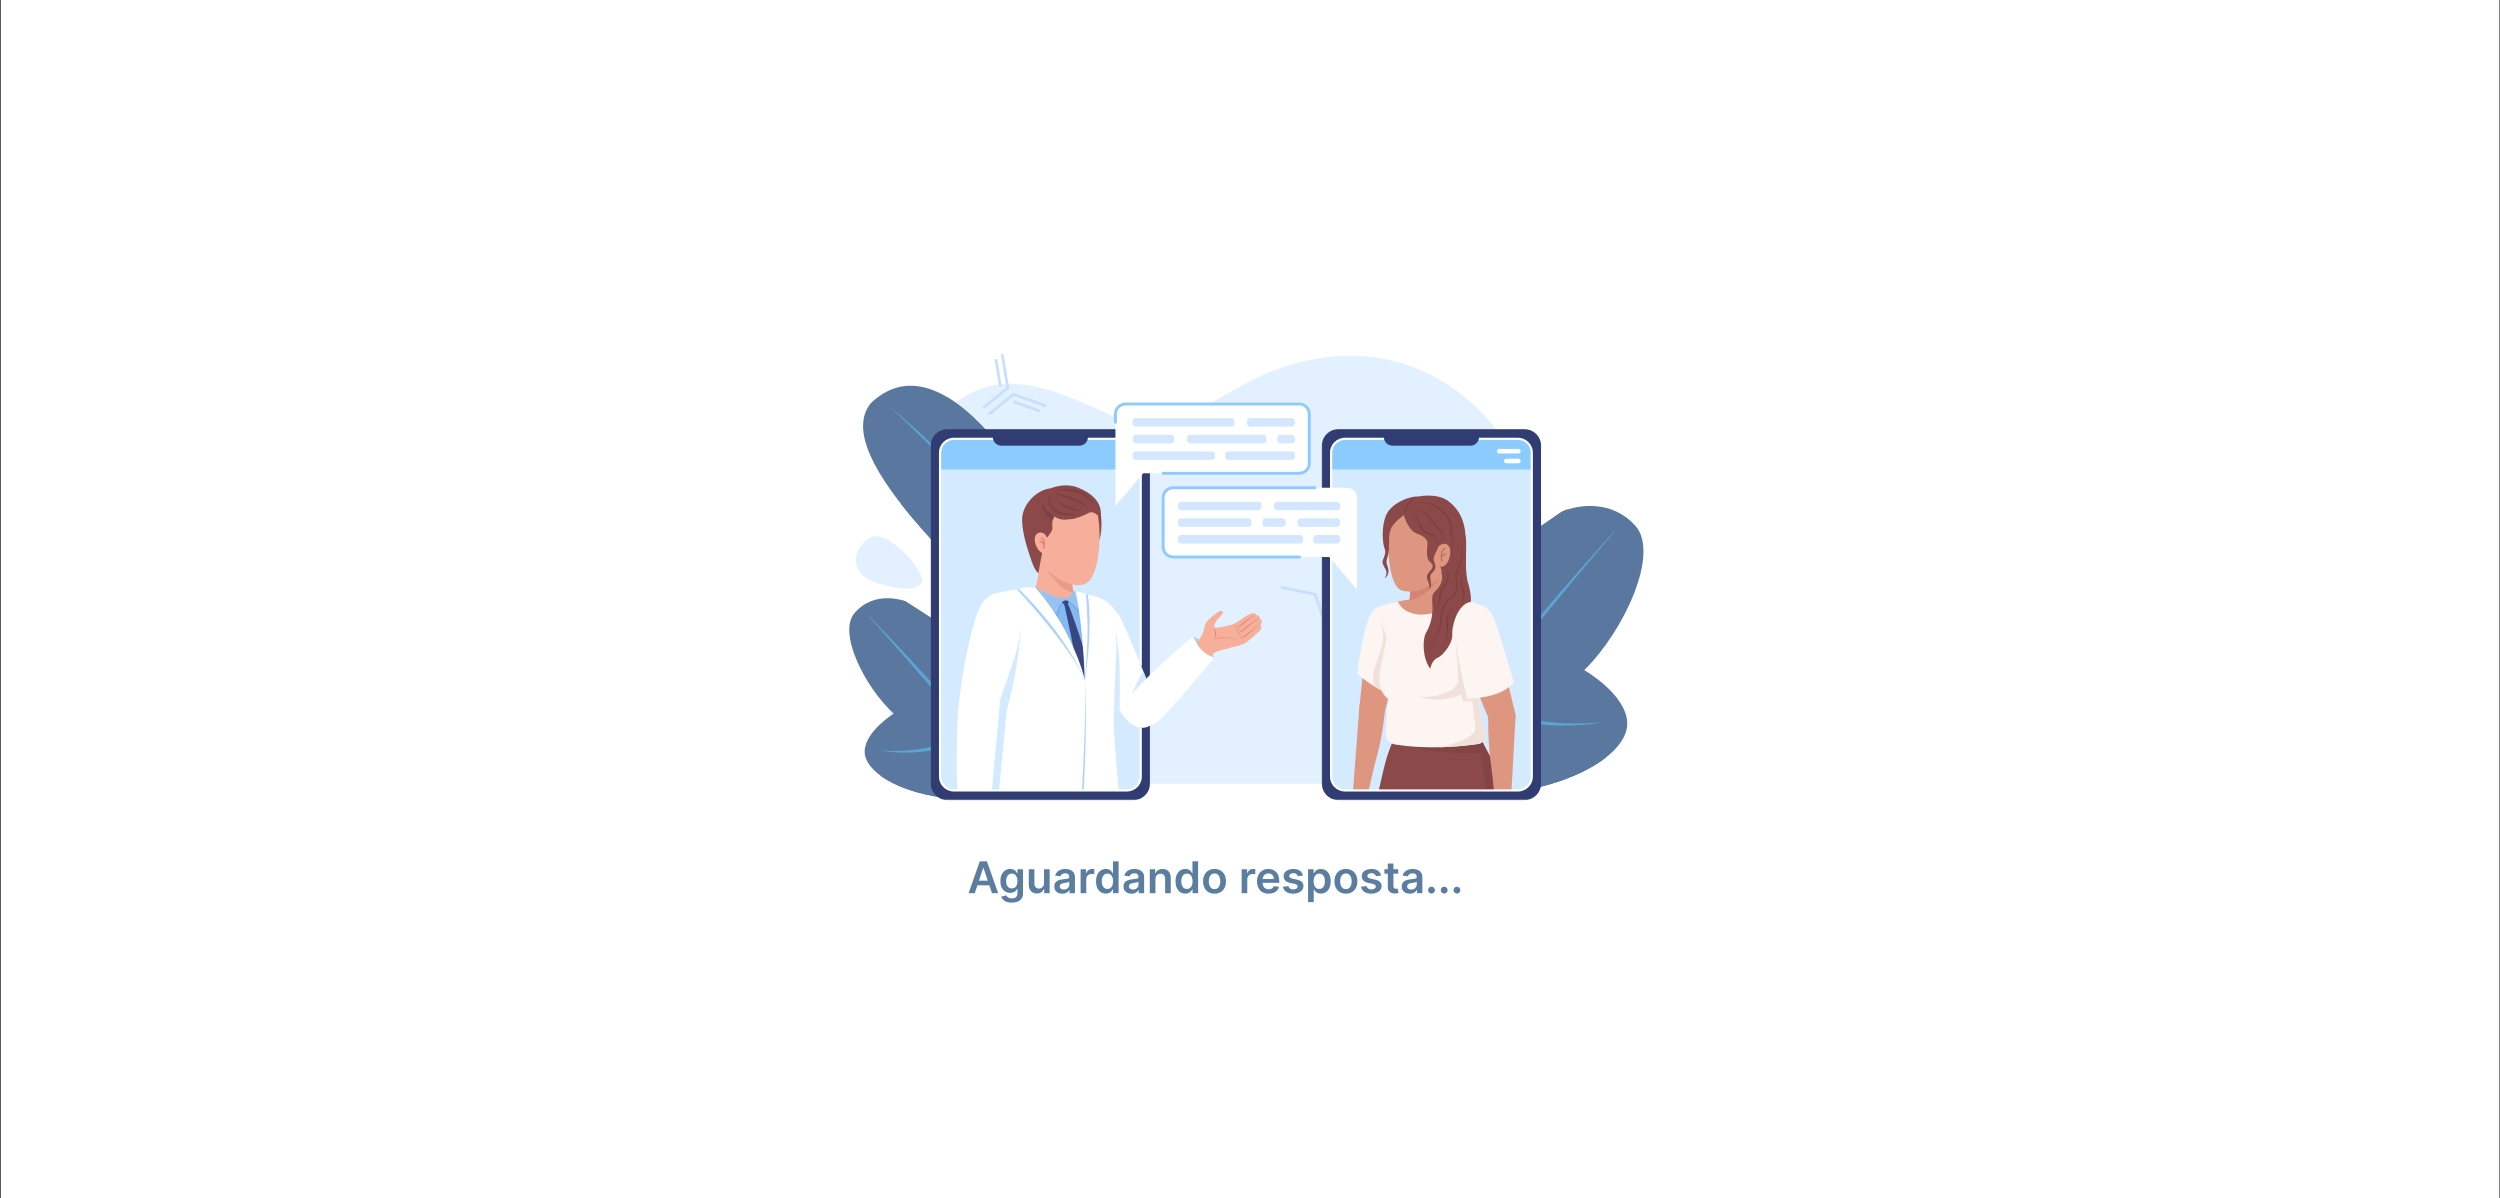<svg width="1711" height="820" viewBox="0 0 1711 820" fill="none" xmlns="http://www.w3.org/2000/svg">
<rect x="0" y="0" width="1711" height="820" fill="#333333" stroke="none"/>
<rect x="0.559" width="1710" height="820" fill="white"/>
<path d="M667.104 611.302H662.885L670.567 589.484H675.446L683.138 611.302H678.919L673.091 593.958H672.921L667.104 611.302ZM667.243 602.747H678.748V605.922H667.243V602.747ZM692.459 617.779C691.074 617.779 689.885 617.591 688.89 617.214C687.896 616.845 687.097 616.348 686.493 615.723C685.89 615.098 685.471 614.405 685.236 613.646L688.709 612.804C688.866 613.123 689.093 613.44 689.391 613.752C689.689 614.072 690.091 614.334 690.595 614.54C691.106 614.753 691.749 614.86 692.523 614.86C693.617 614.86 694.523 614.594 695.24 614.061C695.957 613.535 696.316 612.669 696.316 611.462V608.361H696.124C695.925 608.759 695.634 609.168 695.251 609.587C694.874 610.006 694.373 610.357 693.748 610.641C693.131 610.925 692.353 611.067 691.415 611.067C690.158 611.067 689.018 610.773 687.996 610.183C686.98 609.587 686.17 608.699 685.567 607.52C684.97 606.334 684.672 604.849 684.672 603.067C684.672 601.27 684.97 599.753 685.567 598.518C686.17 597.275 686.983 596.334 688.006 595.695C689.029 595.048 690.169 594.725 691.426 594.725C692.385 594.725 693.173 594.888 693.791 595.215C694.416 595.535 694.913 595.922 695.282 596.376C695.652 596.824 695.932 597.246 696.124 597.644H696.337V594.938H700.14V611.568C700.14 612.967 699.807 614.125 699.139 615.041C698.471 615.957 697.559 616.643 696.401 617.097C695.243 617.552 693.93 617.779 692.459 617.779ZM692.491 608.042C693.308 608.042 694.004 607.843 694.579 607.445C695.155 607.047 695.591 606.476 695.89 605.73C696.188 604.984 696.337 604.089 696.337 603.045C696.337 602.016 696.188 601.114 695.89 600.339C695.599 599.565 695.165 598.965 694.59 598.539C694.022 598.106 693.322 597.889 692.491 597.889C691.632 597.889 690.915 598.113 690.339 598.56C689.764 599.008 689.331 599.622 689.04 600.403C688.748 601.177 688.603 602.058 688.603 603.045C688.603 604.047 688.748 604.924 689.04 605.677C689.338 606.422 689.775 607.005 690.35 607.424C690.932 607.836 691.646 608.042 692.491 608.042ZM714.523 604.42V594.938H718.379V611.302H714.64V608.393H714.469C714.1 609.31 713.493 610.059 712.648 610.641C711.809 611.224 710.776 611.515 709.547 611.515C708.475 611.515 707.527 611.277 706.703 610.801C705.886 610.318 705.247 609.619 704.785 608.702C704.324 607.779 704.093 606.664 704.093 605.357V594.938H707.949V604.761C707.949 605.797 708.233 606.621 708.802 607.232C709.37 607.843 710.116 608.148 711.039 608.148C711.607 608.148 712.157 608.01 712.69 607.733C713.223 607.456 713.66 607.044 714.001 606.497C714.349 605.943 714.523 605.251 714.523 604.42ZM727.054 611.632C726.017 611.632 725.083 611.447 724.252 611.078C723.428 610.702 722.775 610.148 722.292 609.416C721.816 608.685 721.578 607.783 721.578 606.71C721.578 605.787 721.748 605.023 722.089 604.42C722.43 603.816 722.895 603.333 723.485 602.971C724.074 602.609 724.738 602.335 725.477 602.15C726.223 601.959 726.993 601.82 727.789 601.735C728.748 601.636 729.525 601.547 730.122 601.469C730.718 601.383 731.152 601.256 731.422 601.085C731.699 600.908 731.837 600.634 731.837 600.265V600.201C731.837 599.398 731.599 598.777 731.123 598.337C730.647 597.896 729.962 597.676 729.067 597.676C728.123 597.676 727.373 597.882 726.819 598.294C726.272 598.706 725.903 599.192 725.711 599.753L722.11 599.242C722.395 598.248 722.863 597.417 723.517 596.749C724.17 596.074 724.969 595.57 725.914 595.236C726.858 594.896 727.902 594.725 729.046 594.725C729.834 594.725 730.619 594.817 731.4 595.002C732.181 595.187 732.895 595.492 733.542 595.918C734.188 596.337 734.706 596.909 735.097 597.633C735.495 598.358 735.694 599.263 735.694 600.35V611.302H731.986V609.054H731.858C731.624 609.508 731.294 609.935 730.868 610.332C730.449 610.723 729.919 611.039 729.28 611.28C728.648 611.515 727.906 611.632 727.054 611.632ZM728.055 608.798C728.829 608.798 729.5 608.646 730.069 608.34C730.637 608.028 731.074 607.616 731.379 607.104C731.691 606.593 731.848 606.035 731.848 605.432V603.503C731.727 603.603 731.521 603.695 731.23 603.78C730.946 603.866 730.626 603.94 730.271 604.004C729.916 604.068 729.564 604.125 729.216 604.175C728.868 604.224 728.566 604.267 728.311 604.302C727.735 604.381 727.221 604.508 726.766 604.686C726.311 604.864 725.953 605.112 725.69 605.432C725.427 605.744 725.296 606.149 725.296 606.646C725.296 607.356 725.555 607.893 726.074 608.255C726.592 608.617 727.252 608.798 728.055 608.798ZM739.571 611.302V594.938H743.311V597.665H743.481C743.779 596.721 744.291 595.993 745.015 595.481C745.747 594.963 746.581 594.704 747.519 594.704C747.732 594.704 747.97 594.714 748.233 594.736C748.502 594.75 748.726 594.775 748.904 594.81V598.358C748.74 598.301 748.481 598.251 748.126 598.209C747.778 598.159 747.441 598.134 747.114 598.134C746.411 598.134 745.779 598.287 745.218 598.592C744.664 598.891 744.227 599.306 743.907 599.839C743.588 600.371 743.428 600.986 743.428 601.682V611.302H739.571ZM756.865 611.589C755.579 611.589 754.428 611.259 753.413 610.599C752.397 609.938 751.595 608.979 751.005 607.722C750.416 606.465 750.121 604.938 750.121 603.141C750.121 601.323 750.419 599.789 751.016 598.539C751.619 597.282 752.433 596.334 753.455 595.695C754.478 595.048 755.618 594.725 756.875 594.725C757.834 594.725 758.622 594.888 759.24 595.215C759.858 595.535 760.348 595.922 760.71 596.376C761.073 596.824 761.353 597.246 761.552 597.644H761.712V589.484H765.579V611.302H761.786V608.724H761.552C761.353 609.121 761.066 609.544 760.689 609.991C760.313 610.432 759.816 610.808 759.198 611.121C758.58 611.433 757.802 611.589 756.865 611.589ZM757.941 608.425C758.757 608.425 759.453 608.205 760.029 607.765C760.604 607.317 761.041 606.696 761.339 605.9C761.637 605.105 761.786 604.178 761.786 603.12C761.786 602.062 761.637 601.142 761.339 600.361C761.048 599.579 760.615 598.972 760.039 598.539C759.471 598.106 758.771 597.889 757.941 597.889C757.081 597.889 756.364 598.113 755.789 598.56C755.213 599.008 754.78 599.626 754.489 600.414C754.198 601.202 754.052 602.104 754.052 603.12C754.052 604.143 754.198 605.055 754.489 605.858C754.787 606.653 755.224 607.282 755.799 607.744C756.382 608.198 757.095 608.425 757.941 608.425ZM774.397 611.632C773.36 611.632 772.426 611.447 771.596 611.078C770.772 610.702 770.118 610.148 769.635 609.416C769.159 608.685 768.922 607.783 768.922 606.71C768.922 605.787 769.092 605.023 769.433 604.42C769.774 603.816 770.239 603.333 770.828 602.971C771.418 602.609 772.082 602.335 772.821 602.15C773.566 601.959 774.337 601.82 775.132 601.735C776.091 601.636 776.869 601.547 777.466 601.469C778.062 601.383 778.495 601.256 778.765 601.085C779.042 600.908 779.181 600.634 779.181 600.265V600.201C779.181 599.398 778.943 598.777 778.467 598.337C777.991 597.896 777.306 597.676 776.411 597.676C775.466 597.676 774.717 597.882 774.163 598.294C773.616 598.706 773.247 599.192 773.055 599.753L769.454 599.242C769.738 598.248 770.207 597.417 770.86 596.749C771.514 596.074 772.313 595.57 773.257 595.236C774.202 594.896 775.246 594.725 776.39 594.725C777.178 594.725 777.963 594.817 778.744 595.002C779.525 595.187 780.239 595.492 780.885 595.918C781.532 596.337 782.05 596.909 782.441 597.633C782.838 598.358 783.037 599.263 783.037 600.35V611.302H779.33V609.054H779.202C778.968 609.508 778.637 609.935 778.211 610.332C777.792 610.723 777.263 611.039 776.624 611.28C775.992 611.515 775.25 611.632 774.397 611.632ZM775.399 608.798C776.173 608.798 776.844 608.646 777.412 608.34C777.98 608.028 778.417 607.616 778.723 607.104C779.035 606.593 779.191 606.035 779.191 605.432V603.503C779.071 603.603 778.865 603.695 778.574 603.78C778.289 603.866 777.97 603.94 777.615 604.004C777.26 604.068 776.908 604.125 776.56 604.175C776.212 604.224 775.91 604.267 775.654 604.302C775.079 604.381 774.564 604.508 774.11 604.686C773.655 604.864 773.297 605.112 773.034 605.432C772.771 605.744 772.64 606.149 772.64 606.646C772.64 607.356 772.899 607.893 773.417 608.255C773.936 608.617 774.596 608.798 775.399 608.798ZM790.772 601.714V611.302H786.915V594.938H790.601V597.719H790.793C791.169 596.802 791.77 596.074 792.593 595.535C793.424 594.995 794.451 594.725 795.672 594.725C796.801 594.725 797.785 594.967 798.623 595.449C799.468 595.932 800.122 596.632 800.583 597.548C801.052 598.464 801.283 599.576 801.276 600.883V611.302H797.419V601.479C797.419 600.386 797.135 599.53 796.567 598.912C796.006 598.294 795.228 597.985 794.234 597.985C793.559 597.985 792.959 598.134 792.434 598.432C791.915 598.724 791.507 599.146 791.208 599.7C790.917 600.254 790.772 600.925 790.772 601.714ZM811.269 611.589C809.983 611.589 808.833 611.259 807.817 610.599C806.801 609.938 805.999 608.979 805.409 607.722C804.82 606.465 804.525 604.938 804.525 603.141C804.525 601.323 804.824 599.789 805.42 598.539C806.024 597.282 806.837 596.334 807.86 595.695C808.882 595.048 810.022 594.725 811.279 594.725C812.238 594.725 813.027 594.888 813.645 595.215C814.262 595.535 814.752 595.922 815.115 596.376C815.477 596.824 815.757 597.246 815.956 597.644H816.116V589.484H819.983V611.302H816.191V608.724H815.956C815.757 609.121 815.47 609.544 815.093 609.991C814.717 610.432 814.22 610.808 813.602 611.121C812.984 611.433 812.206 611.589 811.269 611.589ZM812.345 608.425C813.162 608.425 813.858 608.205 814.433 607.765C815.008 607.317 815.445 606.696 815.743 605.9C816.042 605.105 816.191 604.178 816.191 603.12C816.191 602.062 816.042 601.142 815.743 600.361C815.452 599.579 815.019 598.972 814.444 598.539C813.875 598.106 813.176 597.889 812.345 597.889C811.485 597.889 810.768 598.113 810.193 598.56C809.618 599.008 809.184 599.626 808.893 600.414C808.602 601.202 808.456 602.104 808.456 603.12C808.456 604.143 808.602 605.055 808.893 605.858C809.191 606.653 809.628 607.282 810.203 607.744C810.786 608.198 811.5 608.425 812.345 608.425ZM831.231 611.621C829.633 611.621 828.248 611.27 827.076 610.567C825.904 609.864 824.995 608.88 824.349 607.616C823.709 606.351 823.39 604.874 823.39 603.184C823.39 601.494 823.709 600.013 824.349 598.741C824.995 597.47 825.904 596.483 827.076 595.78C828.248 595.077 829.633 594.725 831.231 594.725C832.829 594.725 834.214 595.077 835.385 595.78C836.557 596.483 837.463 597.47 838.102 598.741C838.748 600.013 839.072 601.494 839.072 603.184C839.072 604.874 838.748 606.351 838.102 607.616C837.463 608.88 836.557 609.864 835.385 610.567C834.214 611.27 832.829 611.621 831.231 611.621ZM831.252 608.532C832.118 608.532 832.843 608.294 833.425 607.818C834.008 607.335 834.441 606.689 834.725 605.879C835.016 605.07 835.162 604.168 835.162 603.173C835.162 602.172 835.016 601.266 834.725 600.457C834.441 599.64 834.008 598.99 833.425 598.507C832.843 598.024 832.118 597.783 831.252 597.783C830.364 597.783 829.626 598.024 829.036 598.507C828.454 598.99 828.017 599.64 827.726 600.457C827.442 601.266 827.3 602.172 827.3 603.173C827.3 604.168 827.442 605.07 827.726 605.879C828.017 606.689 828.454 607.335 829.036 607.818C829.626 608.294 830.364 608.532 831.252 608.532ZM849.786 611.302V594.938H853.526V597.665H853.696C853.994 596.721 854.506 595.993 855.23 595.481C855.962 594.963 856.796 594.704 857.734 594.704C857.947 594.704 858.185 594.714 858.447 594.736C858.717 594.75 858.941 594.775 859.119 594.81V598.358C858.955 598.301 858.696 598.251 858.341 598.209C857.993 598.159 857.656 598.134 857.329 598.134C856.626 598.134 855.994 598.287 855.433 598.592C854.879 598.891 854.442 599.306 854.122 599.839C853.803 600.371 853.643 600.986 853.643 601.682V611.302H849.786ZM868.251 611.621C866.611 611.621 865.194 611.28 864.001 610.599C862.814 609.91 861.902 608.937 861.263 607.68C860.623 606.415 860.304 604.927 860.304 603.216C860.304 601.533 860.623 600.055 861.263 598.784C861.909 597.506 862.811 596.511 863.969 595.801C865.126 595.084 866.486 594.725 868.049 594.725C869.057 594.725 870.009 594.888 870.904 595.215C871.806 595.535 872.601 596.032 873.29 596.707C873.986 597.381 874.533 598.241 874.931 599.285C875.329 600.322 875.528 601.557 875.528 602.992V604.175H862.115V601.575H871.831C871.824 600.837 871.664 600.18 871.351 599.604C871.039 599.022 870.602 598.564 870.041 598.23C869.487 597.896 868.841 597.729 868.102 597.729C867.314 597.729 866.621 597.921 866.025 598.305C865.428 598.681 864.963 599.178 864.629 599.796C864.302 600.407 864.135 601.078 864.128 601.81V604.079C864.128 605.03 864.302 605.847 864.65 606.529C864.998 607.204 865.485 607.722 866.11 608.084C866.735 608.44 867.466 608.617 868.305 608.617C868.866 608.617 869.373 608.539 869.828 608.383C870.282 608.219 870.677 607.981 871.01 607.669C871.344 607.356 871.596 606.969 871.767 606.508L875.368 606.913C875.14 607.864 874.707 608.695 874.068 609.405C873.436 610.109 872.626 610.655 871.639 611.046C870.652 611.43 869.523 611.621 868.251 611.621ZM891.723 599.263L888.208 599.647C888.108 599.292 887.934 598.958 887.686 598.646C887.444 598.333 887.118 598.081 886.706 597.889C886.294 597.697 885.789 597.601 885.193 597.601C884.39 597.601 883.716 597.775 883.169 598.123C882.629 598.472 882.363 598.922 882.37 599.476C882.363 599.952 882.537 600.339 882.892 600.638C883.254 600.936 883.85 601.181 884.681 601.373L887.473 601.969C889.021 602.303 890.172 602.832 890.924 603.557C891.684 604.281 892.068 605.229 892.075 606.401C892.068 607.431 891.766 608.34 891.169 609.128C890.58 609.91 889.76 610.521 888.708 610.961C887.657 611.401 886.45 611.621 885.086 611.621C883.083 611.621 881.471 611.202 880.25 610.364C879.028 609.519 878.3 608.344 878.066 606.838L881.826 606.476C881.997 607.214 882.359 607.772 882.913 608.148C883.467 608.525 884.188 608.713 885.076 608.713C885.992 608.713 886.727 608.525 887.281 608.148C887.842 607.772 888.123 607.307 888.123 606.753C888.123 606.284 887.941 605.897 887.579 605.592C887.224 605.286 886.67 605.052 885.917 604.888L883.126 604.302C881.556 603.976 880.395 603.425 879.642 602.651C878.89 601.87 878.517 600.883 878.524 599.69C878.517 598.681 878.79 597.807 879.344 597.069C879.905 596.323 880.683 595.748 881.677 595.343C882.679 594.931 883.833 594.725 885.14 594.725C887.057 594.725 888.566 595.133 889.667 595.95C890.775 596.767 891.461 597.871 891.723 599.263ZM895.255 617.438V594.938H899.048V597.644H899.271C899.47 597.246 899.751 596.824 900.113 596.376C900.475 595.922 900.965 595.535 901.583 595.215C902.201 594.888 902.989 594.725 903.948 594.725C905.212 594.725 906.352 595.048 907.368 595.695C908.391 596.334 909.2 597.282 909.797 598.539C910.401 599.789 910.702 601.323 910.702 603.141C910.702 604.938 910.408 606.465 909.818 607.722C909.229 608.979 908.426 609.938 907.411 610.599C906.395 611.259 905.244 611.589 903.959 611.589C903.021 611.589 902.244 611.433 901.626 611.121C901.008 610.808 900.511 610.432 900.134 609.991C899.765 609.544 899.477 609.121 899.271 608.724H899.112V617.438H895.255ZM899.037 603.12C899.037 604.178 899.186 605.105 899.484 605.9C899.79 606.696 900.227 607.317 900.795 607.765C901.37 608.205 902.066 608.425 902.883 608.425C903.735 608.425 904.449 608.198 905.024 607.744C905.599 607.282 906.033 606.653 906.324 605.858C906.622 605.055 906.771 604.143 906.771 603.12C906.771 602.104 906.626 601.202 906.335 600.414C906.043 599.626 905.61 599.008 905.035 598.56C904.46 598.113 903.742 597.889 902.883 597.889C902.059 597.889 901.359 598.106 900.784 598.539C900.209 598.972 899.772 599.579 899.474 600.361C899.183 601.142 899.037 602.062 899.037 603.12ZM921.143 611.621C919.545 611.621 918.16 611.27 916.988 610.567C915.816 609.864 914.907 608.88 914.261 607.616C913.621 606.351 913.302 604.874 913.302 603.184C913.302 601.494 913.621 600.013 914.261 598.741C914.907 597.47 915.816 596.483 916.988 595.78C918.16 595.077 919.545 594.725 921.143 594.725C922.741 594.725 924.126 595.077 925.298 595.78C926.469 596.483 927.375 597.47 928.014 598.741C928.661 600.013 928.984 601.494 928.984 603.184C928.984 604.874 928.661 606.351 928.014 607.616C927.375 608.88 926.469 609.864 925.298 610.567C924.126 611.27 922.741 611.621 921.143 611.621ZM921.164 608.532C922.031 608.532 922.755 608.294 923.337 607.818C923.92 607.335 924.353 606.689 924.637 605.879C924.928 605.07 925.074 604.168 925.074 603.173C925.074 602.172 924.928 601.266 924.637 600.457C924.353 599.64 923.92 598.99 923.337 598.507C922.755 598.024 922.031 597.783 921.164 597.783C920.276 597.783 919.538 598.024 918.948 598.507C918.366 598.99 917.929 599.64 917.638 600.457C917.354 601.266 917.212 602.172 917.212 603.173C917.212 604.168 917.354 605.07 917.638 605.879C917.929 606.689 918.366 607.335 918.948 607.818C919.538 608.294 920.276 608.532 921.164 608.532ZM945.19 599.263L941.675 599.647C941.575 599.292 941.401 598.958 941.153 598.646C940.911 598.333 940.584 598.081 940.172 597.889C939.76 597.697 939.256 597.601 938.66 597.601C937.857 597.601 937.182 597.775 936.635 598.123C936.096 598.472 935.829 598.922 935.836 599.476C935.829 599.952 936.003 600.339 936.358 600.638C936.721 600.936 937.317 601.181 938.148 601.373L940.939 601.969C942.488 602.303 943.638 602.832 944.391 603.557C945.151 604.281 945.535 605.229 945.542 606.401C945.535 607.431 945.233 608.34 944.636 609.128C944.047 609.91 943.226 610.521 942.175 610.961C941.124 611.401 939.917 611.621 938.553 611.621C936.55 611.621 934.938 611.202 933.716 610.364C932.495 609.519 931.767 608.344 931.532 606.838L935.293 606.476C935.464 607.214 935.826 607.772 936.38 608.148C936.934 608.525 937.655 608.713 938.542 608.713C939.459 608.713 940.194 608.525 940.748 608.148C941.309 607.772 941.589 607.307 941.589 606.753C941.589 606.284 941.408 605.897 941.046 605.592C940.691 605.286 940.137 605.052 939.384 604.888L936.593 604.302C935.023 603.976 933.862 603.425 933.109 602.651C932.356 601.87 931.983 600.883 931.991 599.69C931.983 598.681 932.257 597.807 932.811 597.069C933.372 596.323 934.15 595.748 935.144 595.343C936.145 594.931 937.3 594.725 938.606 594.725C940.524 594.725 942.033 595.133 943.134 595.95C944.242 596.767 944.927 597.871 945.19 599.263ZM956.893 594.938V597.921H947.486V594.938H956.893ZM949.808 591.018H953.665V606.38C953.665 606.898 953.743 607.296 953.899 607.573C954.063 607.843 954.276 608.028 954.539 608.127C954.801 608.226 955.093 608.276 955.412 608.276C955.654 608.276 955.874 608.258 956.073 608.223C956.279 608.187 956.435 608.155 956.541 608.127L957.191 611.142C956.985 611.213 956.691 611.291 956.307 611.376C955.931 611.462 955.469 611.511 954.922 611.525C953.956 611.554 953.086 611.408 952.312 611.089C951.538 610.762 950.923 610.258 950.469 609.576C950.021 608.894 949.801 608.042 949.808 607.019V591.018ZM964.827 611.632C963.79 611.632 962.856 611.447 962.025 611.078C961.201 610.702 960.548 610.148 960.065 609.416C959.589 608.685 959.351 607.783 959.351 606.71C959.351 605.787 959.522 605.023 959.863 604.42C960.203 603.816 960.669 603.333 961.258 602.971C961.848 602.609 962.512 602.335 963.25 602.15C963.996 601.959 964.767 601.82 965.562 601.735C966.521 601.636 967.299 601.547 967.895 601.469C968.492 601.383 968.925 601.256 969.195 601.085C969.472 600.908 969.61 600.634 969.61 600.265V600.201C969.61 599.398 969.373 598.777 968.897 598.337C968.421 597.896 967.735 597.676 966.841 597.676C965.896 597.676 965.147 597.882 964.593 598.294C964.046 598.706 963.676 599.192 963.485 599.753L959.884 599.242C960.168 598.248 960.637 597.417 961.29 596.749C961.944 596.074 962.743 595.57 963.687 595.236C964.632 594.896 965.676 594.725 966.819 594.725C967.608 594.725 968.392 594.817 969.174 595.002C969.955 595.187 970.669 595.492 971.315 595.918C971.961 596.337 972.48 596.909 972.87 597.633C973.268 598.358 973.467 599.263 973.467 600.35V611.302H969.76V609.054H969.632C969.397 609.508 969.067 609.935 968.641 610.332C968.222 610.723 967.693 611.039 967.054 611.28C966.422 611.515 965.679 611.632 964.827 611.632ZM965.828 608.798C966.603 608.798 967.274 608.646 967.842 608.34C968.41 608.028 968.847 607.616 969.152 607.104C969.465 606.593 969.621 606.035 969.621 605.432V603.503C969.5 603.603 969.294 603.695 969.003 603.78C968.719 603.866 968.4 603.94 968.044 604.004C967.689 604.068 967.338 604.125 966.99 604.175C966.642 604.224 966.34 604.267 966.084 604.302C965.509 604.381 964.994 604.508 964.539 604.686C964.085 604.864 963.726 605.112 963.463 605.432C963.201 605.744 963.069 606.149 963.069 606.646C963.069 607.356 963.328 607.893 963.847 608.255C964.365 608.617 965.026 608.798 965.828 608.798ZM979.721 611.536C979.074 611.536 978.52 611.309 978.059 610.854C977.597 610.4 977.37 609.846 977.377 609.192C977.37 608.553 977.597 608.006 978.059 607.552C978.52 607.097 979.074 606.87 979.721 606.87C980.346 606.87 980.889 607.097 981.35 607.552C981.819 608.006 982.057 608.553 982.064 609.192C982.057 609.626 981.944 610.02 981.723 610.375C981.51 610.73 981.226 611.014 980.871 611.227C980.523 611.433 980.14 611.536 979.721 611.536ZM988.422 611.536C987.775 611.536 987.221 611.309 986.76 610.854C986.298 610.4 986.071 609.846 986.078 609.192C986.071 608.553 986.298 608.006 986.76 607.552C987.221 607.097 987.775 606.87 988.422 606.87C989.047 606.87 989.59 607.097 990.052 607.552C990.52 608.006 990.758 608.553 990.765 609.192C990.758 609.626 990.645 610.02 990.425 610.375C990.211 610.73 989.927 611.014 989.572 611.227C989.224 611.433 988.841 611.536 988.422 611.536ZM997.123 611.536C996.477 611.536 995.923 611.309 995.461 610.854C994.999 610.4 994.772 609.846 994.779 609.192C994.772 608.553 994.999 608.006 995.461 607.552C995.923 607.097 996.477 606.87 997.123 606.87C997.748 606.87 998.291 607.097 998.753 607.552C999.222 608.006 999.46 608.553 999.467 609.192C999.46 609.626 999.346 610.02 999.126 610.375C998.913 610.73 998.629 611.014 998.273 611.227C997.925 611.433 997.542 611.536 997.123 611.536Z" fill="#5A7DA0"/>
<path d="M1058.54 414.731C1055.61 482.804 1001.88 536.392 936.65 536.392H663.279C624.588 536.392 598.006 495.61 612.329 458.067C631.422 406.771 693.637 444.729 665.132 401.591C637.501 359.768 621.05 308.73 644.629 284.146C699.211 227.241 763.643 302.712 799.059 291.779C810.355 288.051 855.207 258.584 872.649 253.305C983.796 211.478 1068.08 310.465 1058.54 414.731Z" fill="#E3F0FF"/>
<path d="M630.836 398.152C633.857 391.942 607.132 360.293 594.858 368.36C582.583 376.428 581.308 392.8 599.609 398.743C616.908 404.358 627.818 404.361 630.836 398.152Z" fill="#E3F0FF"/>
<path d="M690.663 265.329L686.918 242.939C686.832 242.44 686.352 242.101 685.841 242.182C685.334 242.266 684.988 242.738 685.071 243.236L688.731 265.106L672.928 278.021C672.53 278.345 672.475 278.925 672.806 279.315C672.992 279.531 673.258 279.645 673.527 279.645C673.738 279.645 673.949 279.576 674.124 279.432L690.336 266.181C690.593 265.974 690.715 265.647 690.663 265.329Z" fill="#C7DEFF"/>
<path d="M715.574 276.702L693.812 269.037C693.5 268.929 693.151 268.989 692.897 269.196L676.685 282.447C676.287 282.771 676.232 283.35 676.562 283.74C676.749 283.956 677.015 284.07 677.281 284.07C677.492 284.07 677.706 284.001 677.88 283.857L693.683 270.943L714.941 278.431C715.428 278.602 715.963 278.353 716.137 277.876C716.311 277.398 716.061 276.873 715.574 276.702Z" fill="#C7DEFF"/>
<path d="M683.659 263.859C683.736 264.309 684.13 264.627 684.58 264.627C684.632 264.627 684.681 264.624 684.733 264.615C685.243 264.534 685.589 264.063 685.503 263.562L682.638 246.434C682.556 245.936 682.072 245.596 681.565 245.677C681.054 245.762 680.709 246.233 680.794 246.731L683.659 263.859Z" fill="#C7DEFF"/>
<path d="M711.291 280.197L694.641 274.333C694.155 274.162 693.623 274.411 693.446 274.888C693.271 275.365 693.525 275.89 694.011 276.061L710.661 281.926C710.765 281.962 710.872 281.98 710.976 281.98C711.358 281.98 711.719 281.746 711.856 281.371C712.031 280.893 711.777 280.368 711.291 280.197Z" fill="#C7DEFF"/>
<path d="M900.197 405.824L877.566 401.184C877.058 401.079 876.563 401.397 876.459 401.895C876.352 402.391 876.676 402.877 877.181 402.979L899.292 407.514L905.869 426.635C906.034 427.116 906.566 427.374 907.056 427.212C907.328 427.119 907.533 426.917 907.628 426.671C907.704 426.479 907.713 426.26 907.643 426.047L900.891 406.43C900.784 406.121 900.521 405.893 900.197 405.824Z" fill="#C7DEFF"/>
<path d="M919.991 387.125L904.861 404.281C904.644 404.527 904.577 404.866 904.681 405.175L911.432 424.792C911.598 425.272 912.13 425.53 912.619 425.368C912.891 425.278 913.096 425.074 913.191 424.828C913.267 424.636 913.276 424.417 913.206 424.204L906.626 405.085L921.404 388.326C921.744 387.942 921.701 387.365 921.309 387.032C920.921 386.702 920.331 386.744 919.991 387.125Z" fill="#C7DEFF"/>
<path d="M921.772 392.303L910.195 405.427C909.855 405.812 909.898 406.391 910.29 406.721C910.681 407.054 911.271 407.012 911.608 406.628L923.184 393.503C923.258 393.422 923.313 393.329 923.349 393.233C923.487 392.882 923.395 392.471 923.089 392.21C922.698 391.88 922.108 391.919 921.772 392.303Z" fill="#C7DEFF"/>
<path d="M780.332 484.501C780.332 484.501 672.958 203.622 596.02 275.858C581.297 294.064 598.555 325.169 630.259 361.242C661.962 397.312 754.178 491.083 767.244 505.96L780.332 484.501Z" fill="#5A789F"/>
<path d="M780.332 484.501C780.332 484.501 713.882 310.679 648.074 271.689C649.529 275.411 650.422 279.429 649.019 281.981C645.802 287.827 631.295 290.507 627.149 300.208C623.602 308.512 629.237 340.569 616.511 344.711C620.694 350.081 625.299 355.6 630.259 361.242C661.963 397.312 754.178 491.083 767.244 505.96L780.332 484.501Z" fill="#5A789F"/>
<path d="M608.396 278.13C615.867 284.033 623.019 290.327 630.043 296.735C670.997 334.513 707.281 377.405 736.447 424.603C742.055 433.737 747.525 443.32 752.482 452.813C754.568 456.769 756.895 461.463 758.852 465.485C760.118 468.15 761.909 471.97 763.111 474.666L763.94 476.508L764.744 478.366L765.548 480.221L766.346 482.079C756.772 462.735 746.119 443.956 734.435 425.822C722.766 407.676 710.152 390.136 696.79 373.158C676.73 347.698 655.038 323.459 632.009 300.532C624.328 292.905 616.481 285.342 608.396 278.13Z" fill="#5AA5D1"/>
<path d="M619.636 411.539C619.636 411.539 598.928 403.246 584.908 419.498C573.086 433.205 592.063 470.416 611.661 488.427C611.661 488.427 592.436 500.246 591.785 513.863C591.134 527.477 613.759 541.847 645.783 545.911L649.019 430.444L619.636 411.539Z" fill="#5A789F"/>
<path d="M617.279 410.779C619.214 421.851 620.624 439.04 623.611 457.738C628.305 487.121 639.054 529.773 602.451 530.739C612.007 537.807 627.333 543.57 645.784 545.911L649.019 430.444L619.636 411.539C619.636 411.539 618.771 411.19 617.279 410.779Z" fill="#5A789F"/>
<path d="M594.759 421.748C610.149 437.181 624.989 453.226 639.602 469.367C643.847 474.034 648.357 478.899 652.482 483.653C660.417 492.87 668.083 502.394 675.248 512.202C675.621 512.724 675.997 513.24 676.367 513.766L676.134 513.955C665.389 503.03 655.005 491.475 645.116 479.8C641.994 476.054 638.376 471.768 635.202 468.064C625.185 456.443 615.06 444.816 604.844 433.366C601.431 429.542 598.007 425.728 594.542 421.952L594.759 421.748Z" fill="#5AA5D1"/>
<path d="M604.687 513.715C612.534 514.231 620.45 513.871 628.233 512.817C632.107 512.283 635.951 511.584 639.715 510.545C642.828 509.681 645.876 508.622 648.922 507.562C652.267 506.392 655.561 505.071 658.765 503.561C660.845 502.58 662.841 501.526 664.878 500.437L665.064 500.668C664.058 501.746 662.921 502.781 661.768 503.705C656.674 507.757 650.613 510.657 644.262 512.226C633.908 514.726 623.166 515.573 612.54 514.864C609.895 514.684 607.262 514.429 604.647 514.006L604.687 513.715Z" fill="#5AA5D1"/>
<mask id="mask0_1949_925" style="mask-type:luminance" maskUnits="userSpaceOnUse" x="636" y="293" width="152" height="255">
<path d="M636.452 293.247H787.534V547.687H636.452V293.247Z" fill="white"/>
</mask>
<g mask="url(#mask0_1949_925)">
<path d="M775.471 547.654H648.607C642.207 547.654 637.018 542.564 637.018 536.282V305.033C637.018 298.751 642.207 293.658 648.607 293.658H775.471C781.874 293.658 787.063 298.751 787.063 305.033V536.282C787.063 542.564 781.874 547.654 775.471 547.654Z" fill="#303C72"/>
</g>
<path d="M771.082 541H652.991C647.677 541 643.368 536.771 643.368 531.558V309.754C643.368 304.541 647.677 300.315 652.991 300.315H771.082C776.397 300.315 780.702 304.541 780.702 309.754V531.558C780.702 536.771 776.397 541 771.082 541Z" fill="#D4EBFF"/>
<path d="M771.082 300.315H652.991C647.677 300.315 643.368 304.541 643.368 309.754V321.357H780.702V309.754C780.702 304.541 776.397 300.315 771.082 300.315Z" fill="#8CCBFF"/>
<path d="M740.11 413.24C740.11 413.24 753.794 403.906 764.496 421.394C775.202 438.886 787.014 473.599 790.356 484.389C793.699 495.176 780.837 500.905 772.884 492.673C764.927 484.44 745.162 447.083 740.639 437.893C736.116 428.703 733.358 418.435 740.11 413.24Z" fill="#9E5959"/>
<path d="M776.235 478.4L787.246 474.877C786.204 471.819 783.66 464.679 783.66 464.679C783.66 464.679 777.55 472.326 776.235 478.4Z" fill="#914D4D"/>
<path d="M763.407 479.178C763.355 475.601 763.321 469.91 763.48 464.13C763.74 454.612 762.211 433.129 762.211 433.129L749.338 454.528C753.643 462.491 758.781 471.654 763.407 479.178Z" fill="#914D4D"/>
<path d="M741.922 410.751C741.922 410.751 730.272 415.769 736.116 430.746C741.959 445.725 760.725 476.873 766.342 486.339C771.96 495.805 780.002 500.304 786.124 497.117C792.245 493.927 792.594 488.377 790.154 479.868C787.711 471.363 771.715 432.411 767.688 424.449C763.658 416.489 753.402 404.655 741.922 410.751Z" fill="white"/>
<path d="M782.575 459.539C779.007 464.133 774.524 475.361 774.524 475.361L786.74 470.205C785.529 467.018 784.101 463.365 782.575 459.539Z" fill="#D4EBFF"/>
<path d="M766.286 486.242C766.402 479.444 766.594 464.233 766.221 455.67C765.735 444.406 763.512 430.747 763.512 430.747L754.693 466.529C759.543 474.957 763.98 482.358 766.286 486.242Z" fill="#D4EBFF"/>
<path d="M816.664 435.47C816.664 435.47 826.018 438.894 831.038 450.035L826.537 453.666L813.961 441.169L816.664 435.47Z" fill="#ABD3FC"/>
<path d="M778.594 496.028C782.844 497.472 787.566 496.187 790.587 492.916C798.779 484.041 825.761 454.508 831.326 444.628C837.91 432.944 829.262 431.254 821.217 438.502C813.175 445.75 800.017 456.726 793.886 461.783C783.905 470.019 774.169 476.151 771.044 482.387C768.855 486.751 772.23 493.867 778.594 496.028Z" fill="#9E5959"/>
<path d="M823.574 455.4C819.388 460.298 811.275 451.036 814.061 446.483C814.107 446.411 822.421 436.284 823.54 432.475C824.718 428.463 824.143 426.518 828.35 422.958C831.931 419.933 834.322 417.877 836.123 418.159C838.032 418.459 836.383 420.959 834.445 422.64C832.347 424.462 829.179 429.834 832.173 429.687C834.558 429.567 842.212 428.006 844.523 426.992C848.291 425.338 857.718 416.37 859.938 421.1C859.938 421.1 862.381 420.701 862.216 423.474C862.216 423.474 865.17 424.402 862.485 427.826C862.485 427.826 864.207 429.357 862.488 431.326C861.323 432.662 856.226 437.218 852.844 439.784C849.465 442.35 835.787 444.025 830.947 446.894C829.405 447.809 824.531 454.28 823.574 455.4Z" fill="#F6AF9A"/>
<path d="M830.959 428.798C831.179 431.649 832.155 433.96 831.191 436.823C833.573 434.563 831.479 431.205 830.959 428.798Z" fill="#E57E73"/>
<path d="M862.485 427.825C861.073 427.6 859.981 428.732 858.96 429.494C855.78 431.847 852.786 434.551 849.453 436.631C853.413 435.698 856.067 432.126 859.183 429.752C860.082 428.855 861.308 427.852 862.485 427.825Z" fill="#E57E73"/>
<path d="M862.22 423.474C859.236 423.738 857.074 426.055 854.756 427.67C852.408 429.254 850.32 431.595 847.959 432.883C849.433 432.712 850.69 431.758 851.8 430.848C855.184 428.396 858.196 424.54 862.22 423.474Z" fill="#E57E73"/>
<path d="M859.942 421.101C854.523 421.884 850.97 426.788 846.484 429.348C851.652 428.043 854.728 422.103 859.942 421.101Z" fill="#E57E73"/>
<path d="M847.377 437.618C841.677 435.823 834.015 434.622 829.046 438.641C834.507 435.496 841.411 436.762 847.377 437.618Z" fill="#EA9A88"/>
<path d="M846.119 429.199C847.152 430.078 847.482 431.438 847.806 432.689C848.84 433.644 849.045 435.198 849.305 436.513C849.831 436.891 849.843 437.638 849.849 438.221C849.705 437.626 849.482 436.987 848.95 436.69C848.519 435.525 848.244 433.989 847.317 433.13C846.745 432.02 846.773 430.447 845.822 429.484C845.525 428.875 845.345 428.154 844.825 427.656C845.421 427.998 845.816 428.596 846.119 429.199Z" fill="#EA9A88"/>
<path d="M816.665 435.47C816.665 435.47 820.28 447.04 831.04 450.035C831.04 450.035 800.532 487.18 792.594 493.647C784.659 500.118 772.733 497.201 768.501 487.657C764.425 478.464 816.665 435.47 816.665 435.47Z" fill="white"/>
<path d="M727.943 517.665C714.623 521.957 709.223 531.745 707.608 541.001H758.577C757.509 535.007 756.308 530.487 754.965 528.155C746.541 513.506 727.943 517.665 727.943 517.665Z" fill="#F6AF9A"/>
<path d="M728.389 511.212C712.895 514.255 704.997 524.589 704.474 541H762.429C762.34 540.379 762.252 539.776 762.163 539.19C757.854 510.96 728.389 511.212 728.389 511.212Z" fill="#384682"/>
<path d="M689.78 475.793C691.651 496.574 685.988 509.134 683.563 521.77C682.285 528.436 681.943 535.018 682.829 540.999H751.6C755.826 531.383 755.083 521.908 755.221 516.782C755.456 508.153 756.166 493.744 756.166 493.744C758.67 455.636 687.912 455.008 689.78 475.793Z" fill="#F6AF9A"/>
<path d="M685.252 510.47C685.252 510.47 678.595 526.62 681.054 541H752.812C756.717 527.935 756.427 511.212 756.427 511.212C747.281 512.658 685.252 510.47 685.252 510.47Z" fill="#384682"/>
<path d="M680.314 541H730.977C730.738 517.677 711.061 516.11 711.061 516.11C695.601 514.513 684.14 519.111 680.314 541Z" fill="#F6AF9A"/>
<path d="M677.7 540.947C677.697 540.965 677.697 540.983 677.694 541.001H736.396C736.072 524.301 725.207 513.511 707.04 511.236C707.04 511.236 681.052 509.298 677.7 540.947Z" fill="#384682"/>
<path d="M704.342 403.009C716.699 400.974 726.561 402.637 738.193 405.98C745.975 408.216 754.314 410.371 758.081 415.54C764.695 424.613 761.68 447.026 759.989 457.402C758.298 467.775 757.017 489.468 756.09 495.042C755.164 500.615 729.967 509.364 714.543 507.086C702.719 505.339 691.897 499.652 690.356 489.024C688.542 476.49 685.454 458.522 681.87 447.603C678.286 436.687 672.657 413.952 690.411 406.344C693.741 404.918 701.089 403.543 704.342 403.009Z" fill="#F6AF9A"/>
<path d="M733.499 391.453C733.499 391.453 733.098 402.777 735.658 407.967C738.214 413.153 729.46 416.379 723.769 416.331C718.078 416.283 709.339 413.156 708.318 406.43C707.299 399.701 711.492 402.246 710.7 383.959C710.082 369.658 735.092 377.362 733.499 391.453Z" fill="#F6AF9A"/>
<path d="M734.855 405.847C733.189 400.208 733.498 391.454 733.498 391.454C734.761 380.265 719.255 373.104 713.124 377.792C712.873 379.386 712.757 381.18 712.806 383.206C712.83 384.26 723.27 404.038 734.855 405.847Z" fill="#EA9A88"/>
<path d="M761.201 513.545C760.363 507.356 761.201 477.031 761.32 472.682C761.439 468.33 763.73 445.526 763.485 438.71C763.237 431.891 761.305 418.232 759.577 414.129C757.846 410.029 744.805 406.896 737.976 405.848L734.61 404.918C734.61 404.918 735.689 408.751 729.931 409.723C721.455 411.155 712.239 406.082 708.422 402.46C708.422 402.46 706.175 402.178 704.652 402.457C704.652 402.457 689.907 404.774 686.045 406.298C682.183 407.823 676.627 414.495 676.388 425.897C676.147 437.299 682.018 458.606 683.694 469.521C685.372 480.44 684.293 499.129 683.574 505.594C682.856 512.059 675.908 532.63 675.789 540.74C675.789 540.74 676.67 540.839 678.226 541.001H746.633C756.314 540.028 763.479 539.179 764.075 538.741C764.075 538.741 762.289 533.453 762.164 529.104C762.039 524.755 762.039 519.733 761.201 513.545Z" fill="#85B9F1"/>
<path d="M729.017 411.869C732.772 411.827 738.126 419.636 738.126 419.636C739.808 416.653 741.376 410.308 742.193 406.617C740.655 406.295 739.212 406.037 737.976 405.848L734.609 404.918C734.609 404.918 735.689 408.751 729.931 409.723C721.455 411.155 712.238 406.082 708.422 402.46C708.422 402.46 706.175 402.178 704.652 402.457C704.652 402.457 703.753 402.598 702.343 402.835L700.401 405.773L724.008 424.462C724.008 424.462 723.938 423.226 724.769 419.066C726.109 412.352 729.017 411.869 729.017 411.869Z" fill="#75AEEB"/>
<path d="M697.662 466.27C699.555 452.073 700.292 426.859 700.292 426.859C700.292 426.859 687.381 431.848 676.899 433.792C678.336 445.432 682.354 460.795 683.694 469.52C685.372 480.436 684.293 499.128 683.574 505.593C682.856 512.058 675.908 532.629 675.789 540.739C675.789 540.739 676.67 540.838 678.226 541H700.521C687.702 534.169 688.433 514.153 690.124 503.096C692.112 490.076 696.231 477.012 697.662 466.27Z" fill="#75AEEB"/>
<path d="M729.547 414.02C731.306 413.957 731.688 411.004 731.758 409.245C731.241 409.44 730.636 409.602 729.927 409.722C728.471 409.968 726.991 410.022 725.523 409.926C726.156 411.31 727.667 414.086 729.547 414.02Z" fill="#384682"/>
<path d="M728.083 412.33C728.083 412.33 737.312 453.766 738.125 462.89L743.858 473.596L746.271 459.538C746.271 459.538 736.685 426.001 730.355 411.913L728.083 412.33Z" fill="#384682"/>
<path d="M728.606 409.893C728.606 409.893 733.361 407.594 734.606 404.917C734.606 404.917 736.657 404.854 737.507 405.268C737.507 405.268 738.893 412.351 737.507 416.87C737.507 416.87 732.805 410.622 729.102 410.937C725.39 411.255 722.977 419.809 722.977 419.809C722.977 419.809 709.792 409.686 708.159 402.486L708.532 402.065C708.532 402.065 719.794 408.533 728.606 409.893Z" fill="#96C3F2"/>
<path d="M753.224 351.188C753.224 351.188 755.055 359.747 752.493 369.789L746.833 350.849L753.224 351.188Z" fill="#8C4949"/>
<path d="M729.931 334.739C729.931 334.739 748.288 335.799 751.254 351.82C754.22 367.841 752.364 396.822 741.701 399.994C731.971 402.89 716.957 393.004 710.636 383.082C703.985 372.64 701.625 359.329 705.539 349.263C708.967 340.451 715.498 333.977 729.931 334.739Z" fill="#F6AF9A"/>
<path d="M721.585 353.474C721.585 353.474 719.711 356.202 720.228 360.323C720.564 363.006 719.515 363.973 716.668 367.884C713.818 371.794 714.479 372.022 713.641 376.332C712.803 380.639 710.757 391.201 710.702 392.044C710.644 392.891 708.005 389.925 706.03 384.049C704.058 378.172 699.865 366.77 699.505 356.308C699.147 345.848 708.969 335.268 719.032 334.209C719.032 334.209 728.615 329.977 737.841 333.741C747.063 337.501 753.858 343.225 753.466 352.646L751.454 352.712C751.454 352.712 749.922 351.607 749.433 351.319C747.201 350.005 745.385 350.656 743.357 351.953C743.357 351.953 735.468 355.845 731.276 355.377C731.276 355.377 726.49 356.83 721.585 353.474Z" fill="#8C4949"/>
<path d="M713.377 343.934C713.377 343.934 712.187 351.665 720.535 355.929C720.966 354.381 721.584 353.474 721.584 353.474C721.584 353.474 714.346 349.069 713.377 343.934Z" fill="#7D4141"/>
<path d="M718.226 337.659C718.153 341.419 719.07 345.426 721.905 348.094C725.28 351.215 731.57 351.845 736.059 351.731C735.512 351.939 734.943 352.095 734.368 352.218C730.081 353.094 724.95 352.677 721.412 349.925C717.829 347.056 716.749 341.851 718.226 337.659Z" fill="#7D4141"/>
<path d="M722.873 335.659C725.347 334.849 727.97 334.566 730.576 334.578C735.844 334.627 741.278 336.265 745.143 339.885C747.075 341.679 748.546 343.909 749.39 346.31C748.632 345.278 747.855 344.29 746.999 343.384C744.491 340.686 741.278 338.672 737.767 337.484C733 335.857 727.9 335.497 722.873 335.659Z" fill="#7D4141"/>
<path d="M720.841 337.659C725.773 338.013 730.607 339.288 735.2 341.071C738.729 342.458 742.144 344.402 744.697 347.209C745.086 347.641 745.45 348.1 745.746 348.595C745.526 348.406 745.3 348.229 745.07 348.061C744.896 347.932 744.551 347.686 744.373 347.563C741.814 345.816 739.013 344.432 736.139 343.268C731.09 341.248 725.941 339.606 720.841 337.659Z" fill="#7D4141"/>
<path d="M724.038 342.127C727.267 345.114 731.45 346.659 735.572 348.088C736.969 348.568 738.394 348.997 739.834 349.546C739.067 349.631 738.302 349.64 737.532 349.616C733.685 349.432 729.796 348.226 726.796 345.786C725.628 344.79 724.518 343.595 724.038 342.127Z" fill="#7D4141"/>
<path d="M717.434 372.968C717.434 372.968 717.394 364.529 712.266 364.472C707.135 364.415 707.163 371.479 710.471 376.062C712.321 378.628 717.455 381.861 717.434 372.968Z" fill="#F6AF9A"/>
<path d="M711.79 370.162C712.799 370.219 713.594 370.762 714.151 371.315C714.007 370.345 713.6 369.409 712.668 368.827C712.426 368.677 712.356 368.365 712.509 368.127C712.662 367.89 712.977 367.821 713.221 367.971C716.551 370.045 714.814 375.114 714.738 375.327C714.646 375.591 714.353 375.733 714.083 375.639C714.077 375.639 714.074 375.636 714.068 375.636C713.808 375.54 713.671 375.258 713.762 374.997C713.769 374.976 714.065 374.112 714.175 373.007C714.169 372.998 714.157 372.989 714.151 372.977C714.142 372.962 713.197 371.255 711.732 371.174C711.448 371.159 711.231 370.919 711.246 370.639C711.261 370.36 711.506 370.147 711.79 370.162Z" fill="#E57E73"/>
<path d="M673.245 541H765.635C764.311 527.341 762.666 507.085 762.274 497.841C761.748 485.382 764.023 451.953 764.072 441.53C764.121 431.106 761.051 416.529 761.051 416.529C760.644 415.331 759.788 411.817 752.138 409.019C744.487 406.225 737.708 405.772 737.708 405.772C744.309 422.486 742.441 465.387 742.441 465.387C742.441 465.387 736.466 449.447 728.081 431.968C720.724 416.631 704.044 402.456 704.044 402.456C696.17 402.708 682.452 405.904 682.452 405.904C668.775 420.626 677.878 450.996 680.162 467.17C682.443 483.344 680.382 500.359 674.334 534.004C673.955 536.111 673.591 538.458 673.245 541Z" fill="white"/>
<path d="M742.558 461.776L742.442 466.296C747.995 428.776 744.915 408.952 744.405 406.806C740.445 405.957 737.708 405.774 737.708 405.774C743.148 419.544 742.836 451.094 742.558 461.776Z" fill="#ABD3FC"/>
<path d="M742.2 464.742C740.998 461.6 735.482 447.382 728.085 431.968C720.728 416.631 704.047 402.456 704.047 402.456C701.714 402.531 698.867 402.864 696.018 403.296C696.018 403.296 736.063 446.509 742.445 466.294L742.2 464.742Z" fill="#ABD3FC"/>
<path d="M740.507 541.001H741.73C742.944 515.741 743.8 490.482 742.442 465.388C743.17 490.551 741.773 515.87 740.507 541.001Z" fill="#ABD3FC"/>
<path d="M680.162 467.171C682.443 483.345 680.382 500.359 674.334 534.004C673.955 536.111 673.591 538.458 673.245 541H683.712L685.632 521.561C686.134 516.101 688.051 495.353 688.684 489.335C689.418 482.387 690.883 481.427 694.546 462.125C698.209 442.824 699.084 426.104 699.084 426.104L676.465 446.257C677.688 454.076 679.355 461.465 680.162 467.171Z" fill="#D4EBFF"/>
<path d="M736.06 404.959C736.06 404.959 740.946 423.918 742.441 465.387C742.441 465.387 744.851 440.573 744.242 424.636C743.631 408.701 743.178 406.556 743.178 406.556C743.178 406.556 738.072 404.548 736.06 404.959Z" fill="white"/>
<path d="M742.442 465.388C728.082 431.968 697.323 403.105 697.323 403.105C700.409 401.583 708.533 402.066 708.533 402.066C708.533 402.066 720.508 415.41 728.859 431.347C740.106 452.812 742.442 465.388 742.442 465.388Z" fill="white"/>
<path d="M683.38 406.561C683.38 406.561 699.994 407.87 696.951 428.054C693.908 448.235 680.579 482.417 676.185 492.837C671.791 503.255 658.706 499.854 657.887 488.536C657.064 477.221 665.391 435.86 667.843 425.941C670.293 416.024 674.803 406.372 683.38 406.561Z" fill="#F6AF9A"/>
<path d="M686.043 406.297C686.043 406.297 673.851 401.393 667.075 424.755C660.296 448.117 655.902 479.211 655.718 489.635C655.535 500.058 665.953 505.206 672.567 501.316C679.184 497.429 686.327 473.226 690.62 460.897C697.323 441.65 707.76 411.021 686.043 406.297Z" fill="white"/>
<path d="M657.752 487.529C657.752 487.529 657.639 520.685 659.143 541.001H673.5C674.561 531.799 675.894 521.72 676.652 516.189C678.392 503.508 679.973 493.409 680.16 485.335C680.404 474.786 658.489 472.571 657.752 487.529Z" fill="#F6AF9A"/>
<path d="M669.598 470.763C669.598 470.763 656.997 471.843 655.715 487.297C654.752 498.933 654.615 523.607 655.076 541H678.756C680.759 520.03 684.297 482.627 684.371 479.179C684.475 474.358 675.787 469.685 669.598 470.763Z" fill="white"/>
<path d="M779.957 497.938V531.558C779.957 536.358 775.976 540.262 771.086 540.262H652.995C648.103 540.262 644.124 536.358 644.124 531.558V309.755C644.124 304.956 648.103 301.051 652.995 301.051H771.086C775.976 301.051 779.957 304.956 779.957 309.755V453.035C780.388 454.097 780.816 455.154 781.238 456.207C781.376 456.072 781.458 455.889 781.458 455.685V309.755C781.458 304.142 776.804 299.577 771.086 299.577H652.995C647.274 299.577 642.623 304.142 642.623 309.755V531.558C642.623 537.171 647.274 541.736 652.995 541.736H771.086C776.804 541.736 781.458 537.171 781.458 531.558V498.121C780.963 498.097 780.461 498.037 779.957 497.938Z" fill="white"/>
<path d="M738.664 305.03H685.418C682.152 305.03 679.504 302.431 679.504 299.228V298.016H744.575V299.228C744.575 302.431 741.93 305.03 738.664 305.03Z" fill="#303C72"/>
<path d="M1067.23 351.348C1068.96 350.154 1070.86 349.238 1072.88 348.623C1081.2 346.078 1102.72 341.876 1119.04 359.608C1136.45 378.531 1111.25 432.186 1084.27 458.616C1084.27 458.616 1112.1 474.535 1113.65 493.827C1115.21 513.12 1083.76 534.525 1038.51 541.719L1028.56 378L1067.23 351.348Z" fill="#5A789F"/>
<path d="M1072.7 348.679C1070.47 364.478 1069.26 388.933 1065.89 415.6C1060.59 457.51 1047.31 518.521 1099.3 518.26C1086.07 528.714 1064.58 537.577 1038.51 541.721L1028.56 378.002L1067.23 351.347C1068.89 350.204 1070.7 349.3 1072.63 348.7L1072.7 348.679Z" fill="#5A789F"/>
<path d="M1105.43 363.483C1085.21 386.827 1065.54 410.724 1046.1 434.704C1040.58 441.547 1034.62 449.156 1029.07 455.987C1017.67 469.961 1005.86 484.175 993.9 497.69L993.661 497.51C994.181 496.763 994.707 496.021 995.23 495.28C997.86 491.585 1000.55 487.882 1003.24 484.247C1010.79 474.073 1018.65 463.928 1026.62 454.072C1034.59 444.302 1043.06 434.464 1051.18 424.809C1061.69 412.365 1072.49 399.832 1083.27 387.619C1088.01 382.244 1093.02 376.638 1097.82 371.334C1100.28 368.642 1102.73 365.95 1105.21 363.285L1105.43 363.483Z" fill="#5AA5D1"/>
<path d="M1095.4 494.547C1077.78 497.497 1059.58 497.254 1042.04 493.842C1040.21 493.479 1038.3 493.052 1036.5 492.584C1028.72 490.516 1021.23 487.209 1014.61 482.683C1013.71 482.068 1012.62 481.272 1011.77 480.594C1010.86 479.877 1009.94 479.105 1009.09 478.328L1009.26 478.091C1010.91 478.988 1012.53 479.892 1014.18 480.726C1015.77 481.536 1017.55 482.395 1019.18 483.124C1023.79 485.207 1028.56 486.948 1033.38 488.46C1038.22 489.982 1043.11 491.378 1048.08 492.389C1061.77 495.051 1075.85 495.688 1089.77 494.769C1091.63 494.643 1093.5 494.487 1095.35 494.256L1095.4 494.547Z" fill="#5AA5D1"/>
<mask id="mask1_1949_925" style="mask-type:luminance" maskUnits="userSpaceOnUse" x="904" y="293" width="152" height="255">
<path d="M904.173 293.247H1055.25V547.687H904.173V293.247Z" fill="white"/>
</mask>
<g mask="url(#mask1_1949_925)">
<path d="M1043.11 547.652H916.25C909.849 547.652 904.657 542.562 904.657 536.28V305.031C904.657 298.749 909.849 293.656 916.25 293.656H1043.11C1049.52 293.656 1054.71 298.749 1054.71 305.031V536.28C1054.71 542.562 1049.52 547.652 1043.11 547.652Z" fill="#303C72"/>
</g>
<path d="M1038.72 541H920.637C915.322 541 911.014 536.771 911.014 531.558V309.754C911.014 304.541 915.322 300.315 920.637 300.315H1038.72C1044.04 300.315 1048.35 304.541 1048.35 309.754V531.558C1048.35 536.771 1044.04 541 1038.72 541Z" fill="#D4EBFF"/>
<path d="M937.791 424.29C938.699 419.443 942.589 415.433 947.824 414.539C954.548 413.389 960.948 417.804 962.119 424.401C962.361 425.773 962.361 427.13 962.143 428.429C962.095 428.735 962.03 429.038 961.957 429.338C960.752 435.134 953.964 467.323 947.585 487.066C946.915 490.475 944.169 493.285 940.479 493.915C935.708 494.731 931.167 491.598 930.336 486.916C930.009 485.085 935.32 434.537 937.791 424.29Z" fill="#DE9681"/>
<path d="M949.371 426.095C949.371 426.095 954.6 421.368 962.141 424.534C962.361 425.861 962.352 427.173 962.144 428.43C962.095 428.736 962.031 429.039 961.957 429.339C960.918 434.34 955.723 458.993 950.218 478.342C949.72 475.965 948.191 473.591 947.433 473C946.243 472.072 943.146 469.317 941.626 464.476C940.537 461.015 942.61 448.059 944.986 441.246C947.362 434.43 949.371 426.095 949.371 426.095Z" fill="#EA9A88"/>
<path d="M953.243 414.02C953.243 414.02 948.558 413.068 942.195 415.827C940.29 416.652 938.468 419.884 937.229 422.391C932.499 431.98 928.896 461.111 928.896 461.111C928.896 461.111 941.226 472.393 954.145 476.012C954.145 476.012 963.765 434.864 963.572 426.244C963.38 417.627 956.974 414.905 953.243 414.02Z" fill="#FCF5F1"/>
<path d="M960.157 448.388L944.578 424.116C944.578 424.116 947.874 434.015 946.195 440.647C944.517 447.283 940.523 456.359 939.899 461.774C939.63 464.118 939.756 466.945 939.985 469.397C944.15 472.017 949.103 474.598 954.146 476.012C954.146 476.012 957.46 461.84 960.157 448.388Z" fill="#F0E2DA"/>
<path d="M942.721 475.808C937.981 474.061 932.691 476.414 930.912 481.066C930.56 481.982 930.374 482.915 930.334 483.839C930.331 483.839 926.921 528.868 926.004 541H936.764C937.878 535.783 939.972 526.326 942.217 518.118C946.048 504.104 947.363 491.508 947.968 485.706C948.14 484.941 948.207 484.173 948.173 483.416C948.017 479.917 946.271 477.116 942.721 475.808Z" fill="#DE9681"/>
<path d="M964.93 523.304C954.818 524.379 946.959 531.744 944.95 541H989.849C987.439 529.829 976.746 522.05 964.93 523.304Z" fill="#F6AF9A"/>
<path d="M943.625 541.001H990.801C987.364 520.799 971.84 520.781 969.886 520.808C969.886 520.808 948.316 519.46 943.625 541.001Z" fill="#8C4949"/>
<path d="M985.314 487.406C961.511 487.34 956.576 498.231 956.576 498.231C956.178 501.239 956.114 504.582 954.701 507.427C948.17 520.567 945.62 535.556 944.861 541H1024.91C1024.43 532.912 1021.42 525.255 1017.4 515.489C1014.88 509.345 1008.8 501.272 1008.71 494.936C1008.71 494.936 1006.28 487.463 985.314 487.406Z" fill="#F6AF9A"/>
<path d="M956.296 500.651C956.296 500.651 954.755 502.908 950.783 513.454C947.89 521.129 945.074 534.361 943.756 541H1025.93C1024.9 531.888 1022.13 521.894 1019 516.251C1015.25 509.505 1009.9 498.412 1009.9 498.412C999.323 501.056 956.296 500.651 956.296 500.651Z" fill="#8C4949"/>
<path d="M1019 516.251C1015.25 509.505 1009.91 498.412 1009.91 498.412C1002.76 500.197 980.798 500.594 967.303 500.66C961.178 504.693 959.414 509.309 959.414 509.309C959.414 509.309 975.856 514.796 996.628 515.141C1007.47 515.141 1011.75 515.141 1013.17 515.903C1014.16 516.438 1015.73 531.846 1016.58 541H1025.93C1024.9 531.888 1022.13 521.894 1019 516.251Z" fill="#824444"/>
<path d="M979.545 541H1024.31C1022.15 531.702 1014.09 524.424 1003.89 523.563C992.33 522.587 982.037 530.202 979.545 541Z" fill="#F6AF9A"/>
<path d="M977.553 541H1025.58C1023.52 530.259 1017.85 520.327 1001.71 520.822C1001.71 520.822 981.601 520.81 977.553 541Z" fill="#8C4949"/>
<path d="M1014.72 523.507C1015.41 528.838 1016.11 535.893 1016.58 541.001H1025.58C1024.21 533.877 1021.26 527.112 1014.72 523.507Z" fill="#824444"/>
<path d="M954.952 479.9C954.952 479.9 948.797 476.337 947.705 470.592C946.614 464.848 949.745 445.747 950.54 436.813C951.338 427.878 944.045 420.17 943.066 415.734C943.066 415.734 953.368 410.98 975.957 408.804C975.957 408.804 988.689 409.164 1000.92 411.349C1010.91 413.129 1016.11 418.492 1018.06 421.563C1020.01 424.633 1018.74 432.118 1016.02 441.261C1013.3 450.403 1010.31 458.323 1010.01 468.005C1009.87 472.681 1009.65 489.372 1009.95 500.3C1009.95 500.3 1011.14 507.167 986.959 508.634C964.636 509.991 956.35 500.405 956.35 500.405C955.509 491.416 954.952 479.9 954.952 479.9Z" fill="#DE9681"/>
<path d="M1013.54 449.364C1011.73 455.393 1010.22 461.273 1010.01 468.005C1009.91 471.264 1009.78 480.358 1009.81 489.272C1004.5 475.22 997.403 433.268 997.403 433.268L1013.54 449.364Z" fill="#E57E73"/>
<path d="M964.706 412.102L966.033 388.944C966.189 384.355 969.387 380.222 974.148 379.013C979.943 377.539 985.857 380.954 987.358 386.642C987.563 387.413 987.673 388.191 987.701 388.956L989.774 413.819C989.792 413.993 989.838 414.782 989.838 414.782C990.196 420.632 986.288 425.689 980.285 427.214C973.469 428.946 966.739 425.248 964.975 418.558C964.424 416.475 964.559 414.32 964.706 412.102Z" fill="#DE9681"/>
<path d="M966.033 388.944C966.189 384.355 969.387 380.222 974.148 379.013C979.943 377.539 985.857 380.954 987.358 386.642C987.563 387.413 987.673 388.191 987.701 388.956L987.808 390.25C982.97 400.928 974.164 408.876 964.782 410.8L966.033 388.944Z" fill="#D38475"/>
<path d="M956.87 411.679C956.87 411.679 958.441 418.651 969.664 420.449C980.886 422.246 1003.65 411.754 1003.65 411.754C1003.65 411.754 1008.53 411.688 1011.9 413.744C1011.9 413.744 1018.27 417.651 1019.34 422.447C1020.41 427.247 1018.98 435.74 1018.12 438.841C1017.25 441.938 1011.9 469.37 1011.9 476.243C1011.9 481.042 1014.73 494.695 1016.44 502.499C1017.12 505.632 1014.98 508.678 1011.76 509.162C1001.06 510.761 977.538 513.325 954.57 509.456C950.809 508.823 948.155 505.488 948.402 501.754C948.977 493.129 949.928 478.77 949.907 478.17C949.907 478.17 945.161 475.322 944.14 467.224C943.118 459.13 949.381 439.039 948.708 435.59C948.035 432.142 942.079 419.107 942.198 415.827C942.198 415.827 948.662 412.789 956.87 411.679Z" fill="#FCF5F1"/>
<path d="M984.866 511.443C996.21 511.2 1005.91 510.035 1011.76 509.162C1014.99 508.678 1017.12 505.629 1016.44 502.499C1014.73 494.695 1011.9 481.042 1011.9 476.243C1011.9 469.37 1017.25 441.938 1018.11 438.841C1018.31 438.132 1018.54 437.145 1018.76 435.986C1009.17 430.653 1000.21 429.453 995.862 435.14C995.862 435.14 998.082 460.888 998.048 465.838C998.015 470.784 987.046 478.392 970.546 476.72C970.546 476.72 985.826 482.219 999.779 475.22L1001.45 479.968H1007.72C1007.72 479.968 1008.54 490.013 1009.76 496.91C1010.98 503.771 998.186 508.618 984.866 511.443Z" fill="#F0E2DA"/>
<path d="M995.952 429.464C995.809 428.279 995.83 427.057 996.038 425.821C997.221 418.777 1004 414.008 1011.18 415.166C1017.14 416.129 1021.5 420.878 1022.14 426.49L1036.94 487.855C1037.25 489.056 1037.33 490.337 1037.1 491.64C1036.27 496.64 1031.45 500.025 1026.36 499.203C1022.07 498.507 1018.94 495.046 1018.57 490.982C1018.57 490.982 999.873 447.721 996.292 431.211C996.139 430.641 996.026 430.056 995.952 429.464Z" fill="#DE9681"/>
<path d="M1006.7 413.743C1006.7 413.743 993.258 415.523 995.245 432.003C997.23 448.484 1003.95 478.17 1003.95 478.17C1003.95 478.17 1027.94 478.32 1036.04 466.774C1036.04 466.774 1024.89 428.429 1021.83 421.799C1018.78 415.166 1011.45 411.978 1006.7 413.743Z" fill="#FCF5F1"/>
<path d="M1025.73 481.923C1021.97 482.793 1019.28 485.78 1018.65 489.297C1018.52 490.06 1018.48 490.846 1018.55 491.641C1018.39 497.584 1018.6 510.114 1020.61 524.773C1021.35 530.16 1021.97 536.034 1022.43 541.001H1034.47C1035.45 523.125 1037.19 491.632 1037.19 491.632C1037.27 490.69 1037.2 489.72 1036.97 488.754C1035.79 483.82 1030.75 480.762 1025.73 481.923Z" fill="#DE9681"/>
<path d="M976.521 340.685C976.521 340.685 997.724 341.46 997.259 366.07C996.81 389.712 976.576 409.052 959.241 404.088C953.731 402.164 950.101 389.853 949.909 371.347C949.713 352.841 957.81 340.037 976.521 340.685Z" fill="#DE9681"/>
<path d="M1004.67 398.641C1002.08 390.243 1004.18 374.228 1003.13 367.004C1003.1 366.815 1003.06 366.641 1003.01 366.479C1002.35 356.83 999.116 349.074 991.624 343.222C983.564 336.922 970.427 339.851 970.427 339.851C964.458 339.413 952.068 344.539 948.634 352.595C945.2 360.65 946.246 372.223 947.591 375.3C948.934 378.376 947.142 381.305 946.396 383.355C945.65 385.405 947.142 387.455 948.484 390.093C949.83 392.728 947.591 395.805 947.591 395.805C949.83 394.634 950.872 391.411 949.979 388.629C949.084 385.843 948.634 384.82 949.218 382.707C949.799 380.591 950.276 379.252 950.576 376.032C950.872 372.809 950.126 366.365 951.918 361.971C953.71 357.574 960.725 352.595 960.725 352.595C962.816 358.894 965.801 363.874 969.681 365.191C973.565 366.509 975.953 368.415 976.699 370.317C977.445 372.223 976.249 375.738 976.699 379.985C977.145 384.235 978.937 384.379 980.28 386.285C981.625 388.187 977.891 391.558 976.996 393.022C976.1 394.487 976.699 396.975 977.742 398.881C978.787 400.784 978.041 402.981 978.041 402.981C979.833 402.249 979.534 398.734 978.937 395.805C978.341 392.875 980.579 392.143 981.922 389.946C983.267 387.749 981.475 384.673 981.176 383.061C980.876 381.449 983.298 375.966 984.194 376.404C984.71 376.659 985.325 379.682 985.805 383.268C985.567 384.757 985.53 386.254 985.756 387.731C985.756 387.731 986.142 388.62 986.484 390.039C986.508 390.444 986.533 390.841 986.551 391.219C986.591 392.059 986.765 393.034 986.992 393.983C987.019 395.865 986.726 397.969 985.756 400.01C982.974 405.868 979.485 403.908 980.258 412.633C981.032 421.361 978.781 428.381 976.1 432.844C973.418 437.31 973.369 450.339 978.867 457.692C978.867 457.692 979.778 451.923 983.863 450.183C987.949 448.442 994.33 439.894 993.908 434.468C993.483 429.041 997.193 413.437 1006.64 411.844C1006.64 411.844 1007.25 407.039 1004.67 398.641Z" fill="#8C4949"/>
<path d="M960.725 352.595C961.088 347.052 964.85 341.445 970.427 339.852C965.51 342.58 962.361 347.388 960.725 352.595Z" fill="#7A3D3D"/>
<path d="M964.46 351.424C971.517 354.14 970.279 357.525 974.288 362.342C975.642 364.179 977.856 364.632 979.801 365.56C982.277 367.069 983.95 369.938 983.864 372.808C983.586 370.401 982.167 368.09 980.198 366.67C977.868 365.205 975.498 365.374 973.612 362.919C969.554 358.03 971.175 355.004 964.46 351.424Z" fill="#7A3D3D"/>
<path d="M968.936 348.496C972.819 349.147 976.659 351.047 978.769 354.423C982.576 359.249 988.793 363.994 988.043 370.759C987.887 364.102 981.796 359.888 978.09 354.918C976.146 351.584 972.571 349.648 968.936 348.496Z" fill="#7A3D3D"/>
<path d="M968.936 343.955C975.51 343.178 982.714 344.666 987.377 349.555C989.668 351.764 991.646 354.369 992.799 357.332C993.31 358.703 993.674 360.171 993.674 361.639C993.646 362.47 993.667 363.487 993.759 364.316C994.187 368.905 995.291 373.677 994.013 378.23C995.102 372.645 992.83 367.044 992.863 361.462C992.438 356.032 988.573 351.479 984.469 348.1C980.118 344.771 974.333 343.844 968.936 343.955Z" fill="#7A3D3D"/>
<path d="M999.69 369.478C1000.93 374.619 1001.3 380.166 999.672 385.268C998.978 387.813 997.614 390.178 996.932 392.699C996.357 395.316 997.972 397.829 997.694 400.479C997.645 404.107 996.085 407.88 992.954 409.987C992.245 410.461 991.56 411.022 990.982 411.644C988.022 414.87 986.795 419.309 986.441 423.565C986.343 425.336 986.389 427.133 986 428.874C984.976 435.933 978.123 441.249 978.866 448.614C977.723 441.306 984.41 435.735 985.315 428.751C985.661 427.025 985.575 425.261 985.661 423.514C985.982 418.856 987.361 413.943 990.82 410.563C991.297 410.098 991.887 409.645 992.44 409.267C996.11 406.811 997.342 402.039 996.697 397.892C996.379 396.124 995.679 394.341 996.204 392.537C996.954 389.947 998.339 387.663 999.116 385.094C1000.85 380.088 1000.64 374.625 999.69 369.478Z" fill="#7A3D3D"/>
<path d="M990.362 388.838C993.095 397.547 989.704 398.793 986.393 405.819C985.726 407.301 985.79 408.784 985.656 410.387C984.907 413.364 983.681 414.111 983.864 417.725C983.301 414.88 984.081 413.322 984.901 410.747C985.105 409.339 984.818 407.851 985.28 406.461C985.338 406.191 985.491 405.783 985.579 405.519C988.888 398.097 992.001 398.301 990.362 388.838Z" fill="#7A3D3D"/>
<path d="M1000.57 393.011C1000.4 395.622 1000.09 398.275 1000.55 400.838C1000.7 401.738 1001.28 402.363 1001.59 403.179C1002.3 404.893 1002.53 406.783 1002.2 408.596C1001.81 410.319 1000.94 411.936 1000.96 413.743C1000.57 411.969 1001.23 410.232 1001.51 408.497C1001.84 401.357 997.68 403.164 1000.57 393.011Z" fill="#7A3D3D"/>
<path d="M994.443 415.634C992.52 418.137 990.618 421.103 990.753 424.332C991.272 429.158 991.486 435.184 988.848 439.458C990.67 434.83 990.3 429.653 989.927 424.797C989.637 421.223 991.899 417.966 994.443 415.634Z" fill="#7A3D3D"/>
<path d="M989.069 372.137C989.069 372.137 992.503 372.404 992.576 377.711C992.644 382.81 989.522 388.683 985.752 387.732C984.55 387.353 983.507 382.894 983.336 378.905C983.165 374.919 985.033 372.125 989.069 372.137Z" fill="#DE9681"/>
<path d="M986.365 383.93C984.846 377.033 988.448 375.076 988.601 374.995C988.787 374.896 989.016 374.968 989.117 375.148C989.215 375.331 989.145 375.557 988.961 375.656C988.857 375.713 986.943 376.784 986.769 380.248C987.83 379.026 989.521 378.81 989.613 378.798C989.821 378.774 990.01 378.921 990.038 379.125C990.062 379.332 989.912 379.518 989.704 379.542C989.607 379.554 987.335 379.854 986.8 381.76C986.852 382.372 986.949 383.039 987.112 383.771C987.151 383.954 987.047 384.137 986.87 384.2C986.855 384.206 986.836 384.212 986.818 384.215C986.613 384.26 986.408 384.131 986.365 383.93Z" fill="#BA6D5B"/>
<path d="M1038.72 300.315H920.637C915.322 300.315 911.014 304.541 911.014 309.754V321.357H1048.35V309.754C1048.35 304.541 1044.04 300.315 1038.72 300.315Z" fill="#8CCBFF"/>
<path d="M1039.23 310.37H1026.03C1025.22 310.37 1024.56 309.728 1024.56 308.932V308.704C1024.56 307.912 1025.22 307.27 1026.03 307.27H1039.23C1040.04 307.27 1040.7 307.912 1040.7 308.704V308.932C1040.7 309.728 1040.04 310.37 1039.23 310.37Z" fill="white"/>
<path d="M1039.24 317.084H1030.87C1030.06 317.084 1029.41 316.438 1029.41 315.646V315.418C1029.41 314.623 1030.06 313.98 1030.87 313.98H1039.24C1040.05 313.98 1040.7 314.626 1040.7 315.418V315.646C1040.7 316.438 1040.05 317.084 1039.24 317.084Z" fill="white"/>
<path d="M1038.73 541.736H920.64C914.919 541.736 910.265 537.171 910.265 531.558V309.755C910.265 304.142 914.919 299.577 920.64 299.577H1038.73C1044.45 299.577 1049.1 304.142 1049.1 309.755V531.558C1049.1 537.171 1044.45 541.736 1038.73 541.736ZM920.64 301.051C915.747 301.051 911.769 304.956 911.769 309.755V531.558C911.769 536.358 915.747 540.262 920.64 540.262H1038.73C1043.62 540.262 1047.6 536.358 1047.6 531.558V309.755C1047.6 304.956 1043.62 301.051 1038.73 301.051H920.64Z" fill="white"/>
<path d="M1006.31 305.03H953.057C949.795 305.03 947.146 302.431 947.146 299.228V298.016H1012.22V299.228C1012.22 302.431 1009.57 305.03 1006.31 305.03Z" fill="#303C72"/>
<path d="M921.825 333.804H802.975C799.156 333.804 796.059 336.844 796.059 340.593V374.424C796.059 378.175 799.156 381.213 802.975 381.213H909.719L928.742 403.611V340.593C928.742 336.844 925.644 333.804 921.825 333.804Z" fill="white"/>
<path d="M874.077 349.197H915.095C916.26 349.197 917.205 348.27 917.205 347.126V345.44C917.205 344.296 916.26 343.369 915.095 343.369H874.077C872.909 343.369 871.964 344.296 871.964 345.44V347.126C871.964 348.27 872.909 349.197 874.077 349.197Z" fill="#D4E7FF"/>
<path d="M808.272 349.197H861.173C862.341 349.197 863.286 348.27 863.286 347.126V345.44C863.286 344.296 862.341 343.369 861.173 343.369H808.272C807.107 343.369 806.162 344.296 806.162 345.44V347.126C806.162 348.27 807.107 349.197 808.272 349.197Z" fill="#D4E7FF"/>
<path d="M890.09 360.591H915.097C916.262 360.591 917.207 359.664 917.207 358.52V356.837C917.207 355.69 916.262 354.763 915.097 354.763H890.09C888.925 354.763 887.978 355.69 887.978 356.837V358.52C887.978 359.664 888.925 360.591 890.09 360.591Z" fill="#D4E7FF"/>
<path d="M866.053 360.591H877.847C879.015 360.591 879.96 359.664 879.96 358.52V356.837C879.96 355.69 879.015 354.763 877.847 354.763H866.053C864.888 354.763 863.943 355.69 863.943 356.837V358.52C863.943 359.664 864.888 360.591 866.053 360.591Z" fill="#D4E7FF"/>
<path d="M808.272 360.591H854.29C855.458 360.591 856.402 359.664 856.402 358.52V356.837C856.402 355.69 855.458 354.763 854.29 354.763H808.272C807.107 354.763 806.162 355.69 806.162 356.837V358.52C806.162 359.664 807.107 360.591 808.272 360.591Z" fill="#D4E7FF"/>
<path d="M900.943 371.986H915.097C916.262 371.986 917.207 371.059 917.207 369.912V368.229C917.207 367.082 916.262 366.155 915.097 366.155H900.943C899.778 366.155 898.833 367.082 898.833 368.229V369.912C898.833 371.059 899.778 371.986 900.943 371.986Z" fill="#D4E7FF"/>
<path d="M808.272 371.986H889.773C890.938 371.986 891.883 371.059 891.883 369.912V368.229C891.883 367.082 890.938 366.155 889.773 366.155H808.272C807.107 366.155 806.162 367.082 806.162 368.229V369.912C806.162 371.059 807.107 371.986 808.272 371.986Z" fill="#D4E7FF"/>
<path d="M889.383 382.196H802.977C798.611 382.196 795.058 378.709 795.058 374.423V340.592C795.058 336.306 798.611 332.821 802.977 332.821H899.926C900.48 332.821 900.926 333.259 900.926 333.803C900.926 334.346 900.48 334.787 899.926 334.787H802.977C799.718 334.787 797.064 337.389 797.064 340.592V374.423C797.064 377.625 799.718 380.23 802.977 380.23H889.383C889.936 380.23 890.386 380.668 890.386 381.212C890.386 381.755 889.936 382.196 889.383 382.196Z" fill="#8CCBFF"/>
<path d="M889.162 276.503H770.316C766.497 276.503 763.399 279.544 763.399 283.292V346.311L782.422 323.912H889.162C892.985 323.912 896.082 320.872 896.082 317.123V283.292C896.082 279.544 892.985 276.503 889.162 276.503Z" fill="white"/>
<path d="M842.653 291.993H777.328C776.16 291.993 775.215 291.066 775.215 289.922V288.235C775.215 287.092 776.16 286.165 777.328 286.165H842.653C843.818 286.165 844.762 287.092 844.762 288.235V289.922C844.762 291.066 843.818 291.993 842.653 291.993Z" fill="#D4E7FF"/>
<path d="M884.151 291.993H855.557C854.392 291.993 853.447 291.066 853.447 289.922V288.235C853.447 287.092 854.392 286.165 855.557 286.165H884.151C885.319 286.165 886.264 287.092 886.264 288.235V289.922C886.264 291.066 885.319 291.993 884.151 291.993Z" fill="#D4E7FF"/>
<path d="M801.524 303.385H777.328C776.163 303.385 775.215 302.457 775.215 301.314V299.627C775.215 298.484 776.163 297.556 777.328 297.556H801.524C802.689 297.556 803.634 298.484 803.634 299.627V301.314C803.634 302.457 802.689 303.385 801.524 303.385Z" fill="#D4E7FF"/>
<path d="M864.624 303.385H814.573C813.408 303.385 812.463 302.457 812.463 301.314V299.627C812.463 298.484 813.408 297.556 814.573 297.556H864.624C865.789 297.556 866.734 298.484 866.734 299.627V301.314C866.734 302.457 865.789 303.385 864.624 303.385Z" fill="#D4E7FF"/>
<path d="M884.149 303.385H876.388C875.22 303.385 874.275 302.457 874.275 301.314V299.627C874.275 298.484 875.22 297.556 876.388 297.556H884.149C885.317 297.556 886.262 298.484 886.262 299.627V301.314C886.262 302.457 885.317 303.385 884.149 303.385Z" fill="#D4E7FF"/>
<path d="M829.485 314.781H777.328C776.163 314.781 775.215 313.851 775.215 312.707V311.024C775.215 309.877 776.163 308.95 777.328 308.95H829.485C830.651 308.95 831.595 309.877 831.595 311.024V312.707C831.595 313.851 830.651 314.781 829.485 314.781Z" fill="#D4E7FF"/>
<path d="M884.15 314.781H840.658C839.49 314.781 838.545 313.851 838.545 312.707V311.024C838.545 309.877 839.49 308.95 840.658 308.95H884.15C885.318 308.95 886.263 309.877 886.263 311.024V312.707C886.263 313.851 885.318 314.781 884.15 314.781Z" fill="#D4E7FF"/>
<path d="M889.162 324.892H796.06C795.507 324.892 795.057 324.454 795.057 323.911C795.057 323.368 795.507 322.926 796.06 322.926H889.162C892.425 322.926 895.079 320.324 895.079 317.122V283.291C895.079 280.089 892.425 277.483 889.162 277.483H770.316C767.057 277.483 764.402 280.089 764.402 283.291V289.078C764.402 289.621 763.953 290.062 763.399 290.062C762.846 290.062 762.396 289.621 762.396 289.078V283.291C762.396 279.005 765.95 275.518 770.316 275.518H889.162C893.532 275.518 897.085 279.005 897.085 283.291V317.122C897.085 321.408 893.532 324.892 889.162 324.892Z" fill="#8CCBFF"/>
</svg>
